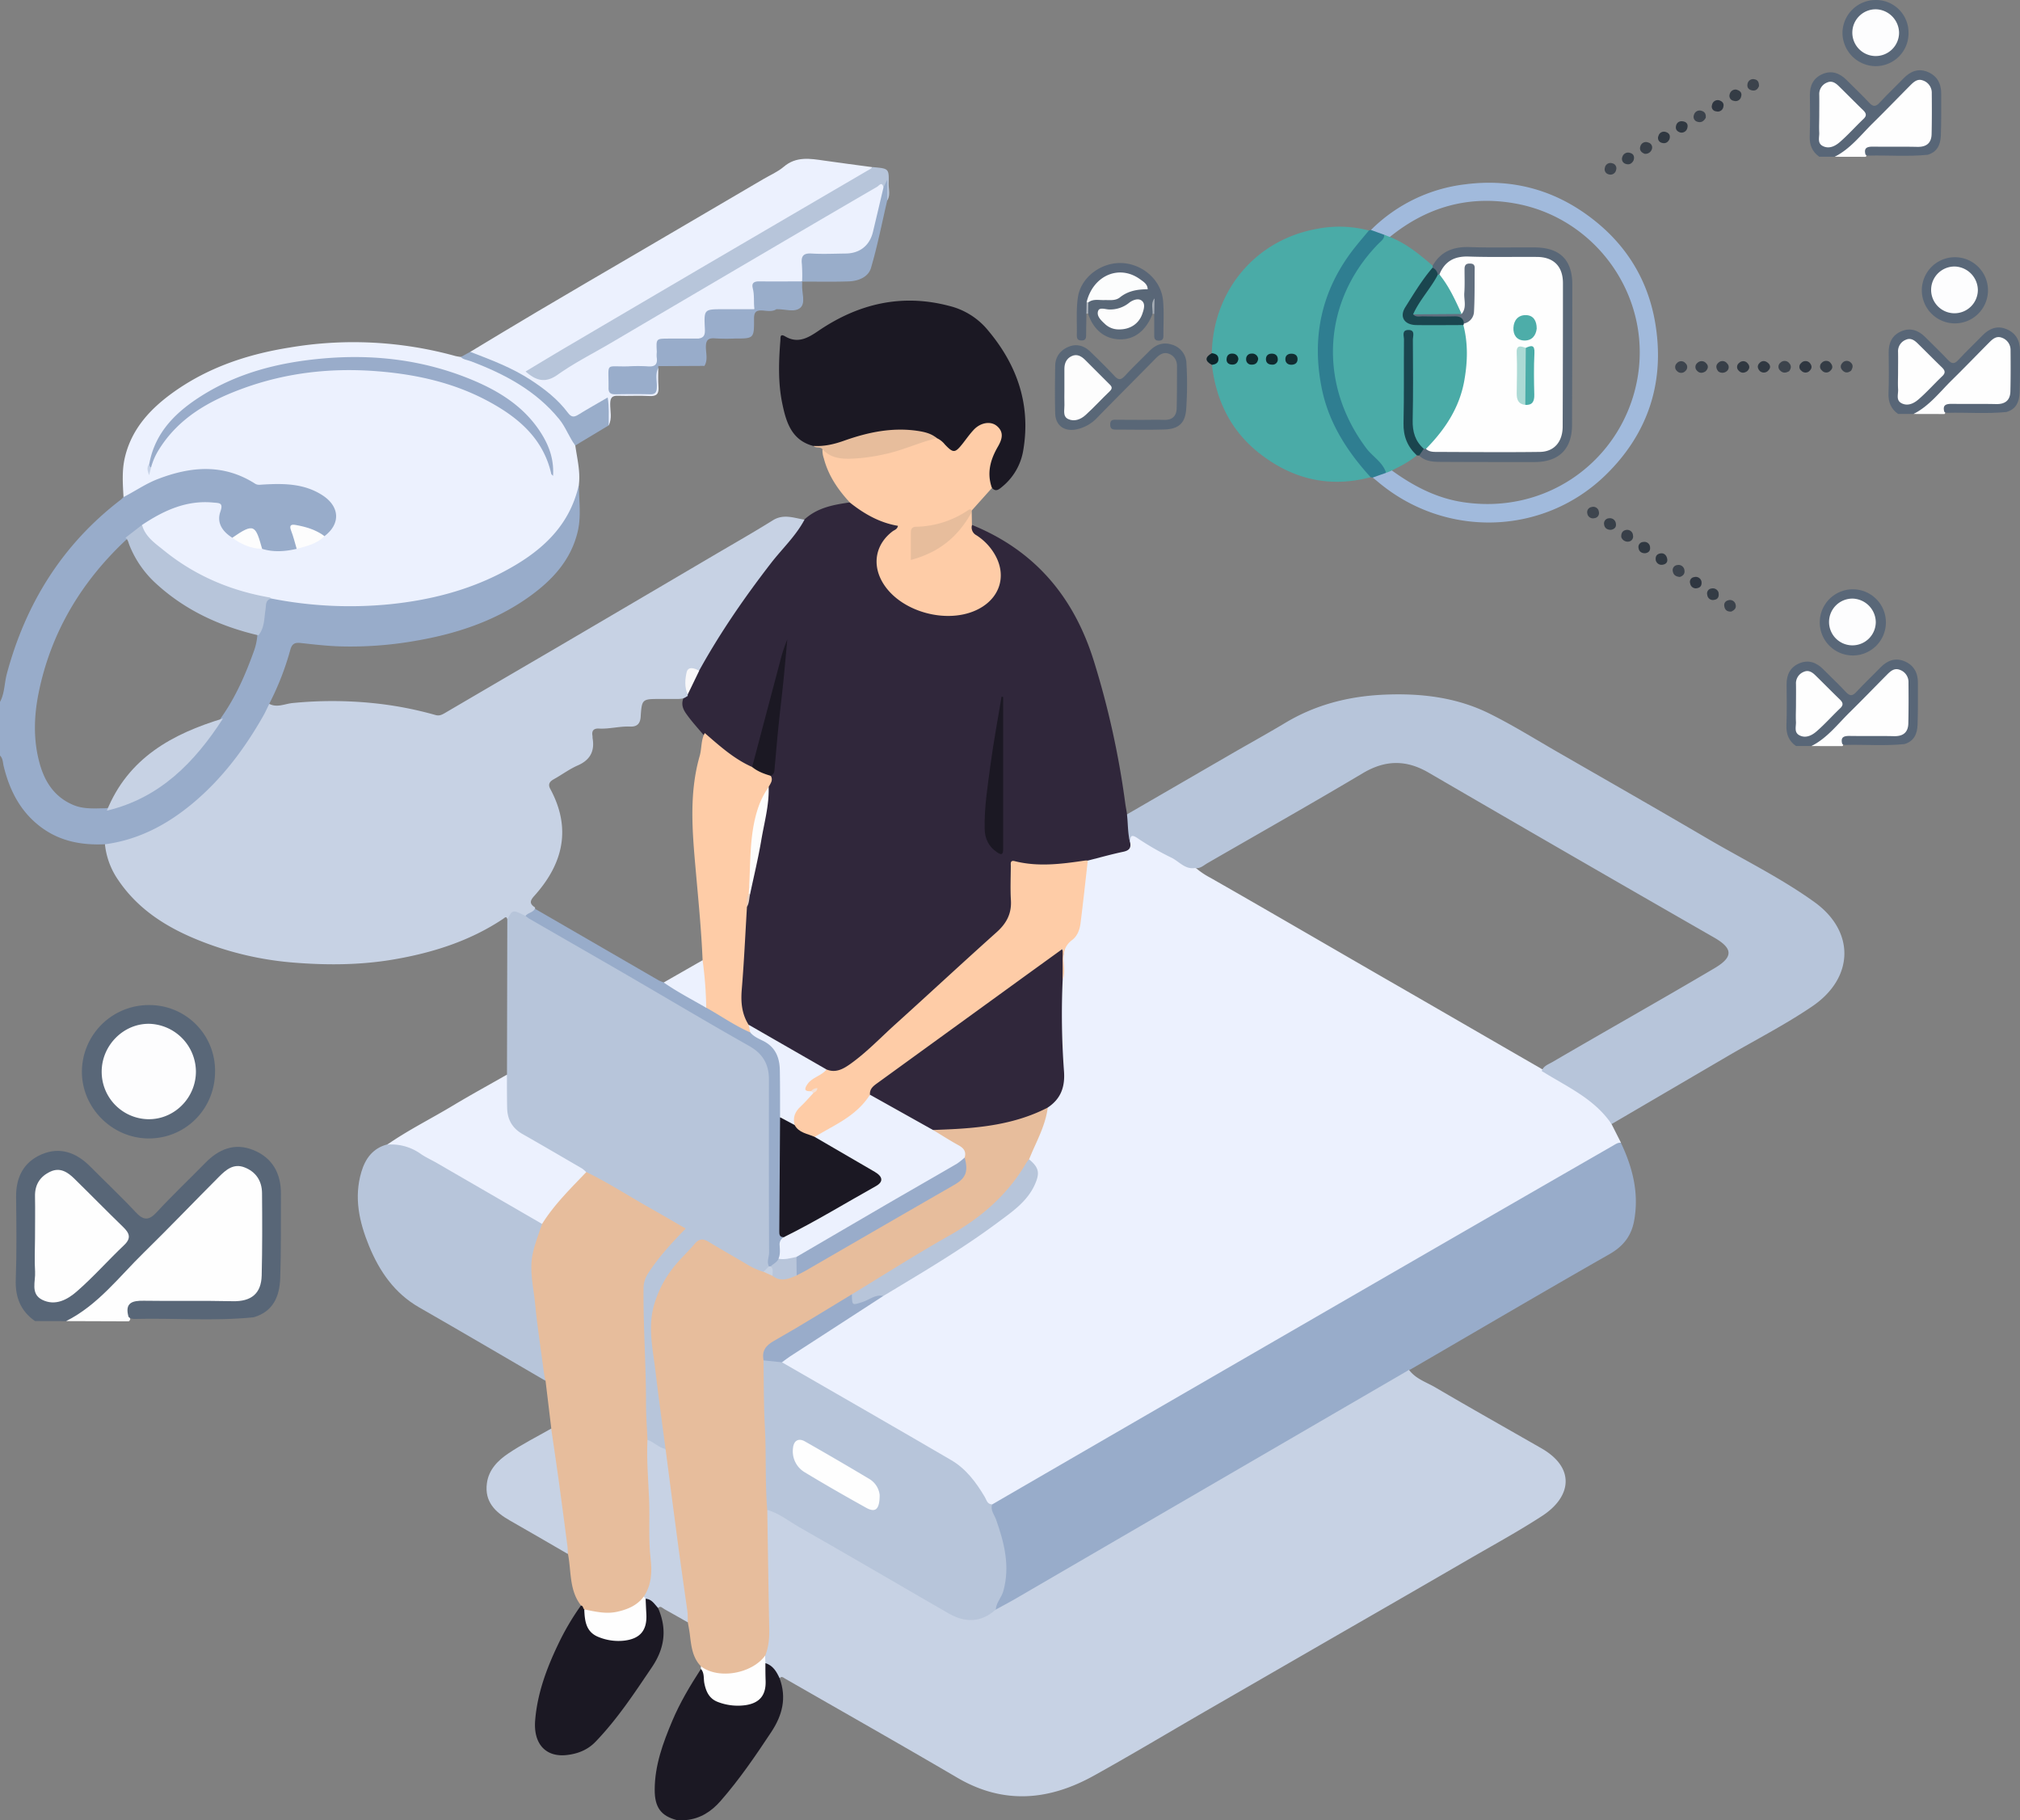 <svg xmlns="http://www.w3.org/2000/svg" viewBox="0 0 1127.97 1016.11"><rect x="0" y="0" width="1127.97" height="1016.11" fill="#808080" stroke="none"/><defs><style>.cls-1{fill:#98acca;}.cls-2{fill:#c9c8cb;}.cls-3{fill:#ecf1fe;}.cls-4{fill:#c7d2e4;}.cls-5{fill:#30273b;}.cls-6{fill:#b7c5da;}.cls-7{fill:#1b1823;}.cls-8{fill:#fecca7;}.cls-9{fill:#99adca;}.cls-10{fill:#e7bd9c;}.cls-11{fill:#99adcb;}.cls-12{fill:#fefefe;}.cls-13{fill:#fdfdfd;}.cls-14{fill:#99acca;}.cls-15{fill:#fdfdfc;}.cls-16{fill:#f9f8f9;}.cls-17{fill:#e8d1c1;}.cls-18{fill:#c7d3e7;}.cls-19{fill:#c6d1e2;}.cls-20{fill:#b8c5da;}.cls-21{fill:#f2e1d9;}.cls-22{fill:#4aaba7;}.cls-23{fill:#a1badc;}.cls-24{fill:#2f7e91;}.cls-25{fill:#596777;}.cls-26{fill:#596677;}.cls-27{fill:#3c434c;}.cls-28{fill:#3e454e;}.cls-29{fill:#343c45;}.cls-30{fill:#383f48;}.cls-31{fill:#384049;}.cls-32{fill:#303841;}.cls-33{fill:#2f3640;}.cls-34{fill:#0e242a;}.cls-35{fill:#a6adb6;}.cls-36{fill:#b0b6be;}.cls-37{fill:#122d32;}.cls-38{fill:#10292e;}.cls-39{fill:#102a2f;}.cls-40{fill:#fcfdfd;}.cls-41{fill:#1a454e;}.cls-42{fill:#1a464f;}.cls-43{fill:#4aaaa6;}.cls-44{fill:#626f7f;}.cls-45{fill:#4aaca8;}.cls-46{fill:#acdad5;}.cls-47{fill:#4dada9;}.cls-48{fill:#586677;}.cls-49{fill:#596778;}.cls-50{fill:#fdfdfe;}</style></defs><title>Imagen1</title><g id="Capa_2" data-name="Capa 2"><g id="Capa_1-2" data-name="Capa 1"><path class="cls-1" d="M58.57,471.34c-12.59.56-24.48-1.48-35-9.06-11.86-8.57-18.1-20.59-21.49-34.42-.51-2.09-.4-4.4-2.1-6.08V391.92c2.66-4.9,2.43-10.5,3.83-15.72,10.59-39.44,31.07-72.31,63.7-97.27a14.53,14.53,0,0,0,1.43-1.4c2-3.47,5.65-5,8.91-6.73,17.18-9.23,35.09-13.56,54.39-7.4a7.1,7.1,0,0,1,1.92.71c7.8,5.53,16.7,5,25.62,5A36.49,36.49,0,0,1,185,279c5.82,5.27,5.07,17.86-3.14,20.82-4.75-.63-8.61-3.77-13.3-4.67s-5-.67-3.72,4.07c.69,2.65,2.58,5.33.42,8.17-6.18,2.52-12.39,2.27-18.63.29-2.34-2.2-2.5-5.45-3.79-8.16s-2.79-3.75-5.89-2.29c-2.56,1.2-4.77,3.28-7.77,3.51-6.13-2.75-8.63-7.76-7.65-14.08.63-4.11-1-4.4-4.3-4.65-13.94-1.06-25.58,4.66-36.78,11.88-3.55,2.37-6.9,5-10.23,7.67C45.36,324.92,28.49,353,21.62,386.59c-2.69,13.16-3.13,26.54.54,39.68C25,436.6,30.52,445,40.85,449.37c5.89,2.51,12.08,1.93,18.22,1.86,11.71-1.61,21.69-7.22,31-14a127.9,127.9,0,0,0,33.59-36.83c8.09-11.46,13.57-24.19,18.27-37.3a33.67,33.67,0,0,0,1.81-9.05,52.14,52.14,0,0,0,3.22-14.26c.27-2.93.73-5.8,4.27-6.67,7.74.07,15.19,2.36,22.87,3,26,2.23,51.63.79,76.82-6.47,18.31-5.27,35.34-12.95,50-25.39,9.51-8.07,16.5-17.75,19.78-29.93.39-1.42-.06-3.7,2.56-3.67,0,8.54,1.34,17.16-.55,25.6C319,312.63,308.36,324,295.21,333.35,276,347,254.12,354.07,231.1,357.92a209.17,209.17,0,0,1-41.36,2.94c-7.33-.24-14.65-1.1-21.94-1.89-3.24-.35-4.77.46-5.72,3.91a154.55,154.55,0,0,1-11.75,30.06,14.58,14.58,0,0,1-2,6.77c-13.55,24-30.47,45-54.06,59.9A90.66,90.66,0,0,1,64,471.76C62.14,472.14,60.28,472.67,58.57,471.34Z"/><path class="cls-2" d="M452.9,920a3.25,3.25,0,0,0,0-.88c1.76-1.66,3.51-1.68,5.25,0a3.91,3.91,0,0,1-.06.84Z"/><path class="cls-3" d="M899.9,627.56l5.24,10.37c-10.33,7.08-21.46,12.82-32.28,19.1q-54.51,31.63-109.15,63.07-69.32,39.95-138.59,80-33.45,19.24-66.85,38.57a13.32,13.32,0,0,1-4.17,2c-2.21.21-3.58-1.06-4.47-2.82-6.82-13.47-18.42-21.61-31.2-28.71-25.88-14.37-51.27-29.61-77-44.28-1.91-1.09-4-2.05-5.11-4.15.09-2.52,2.25-3.29,3.89-4.33,17.61-11.06,34.82-22.73,52.48-33.71,17.94-11.44,36.4-22,53.92-34.15,7.22-5,14.12-10.33,20.85-15.92a40.92,40.92,0,0,0,4-4c7.43-8.21,7.92-12.63,2.42-21.74a7,7,0,0,1,1.07-4.36c4.16-8,6.9-16.49,9.44-25.09,8.38-6.57,8.47-15.25,7.66-25-1.24-14.81-.86-29.73-.11-44.61,1.34-4.52.67-9.16.7-13.75,0-3.45.92-6.4,3.48-8.73,4.77-4.33,6.05-10,6.8-16.11,1.17-9.46,1.22-19.07,3.48-28.4,1-2.46,3.3-2.65,5.42-3.09,4.45-.95,8.9-1.9,13.29-3.14,2.19-.61,4.19-1.46,4.56-4.09,1.21-5.82,1.64-6.06,6.92-3.19,7.93,4.33,15.6,9.1,23.49,13.51a50.68,50.68,0,0,0,7.37,3.5,43.25,43.25,0,0,0,8.48,5.76c34.83,19.86,69.44,40.11,104.2,60.09,27,15.55,54,31.21,81,46.76,9.39,5.92,19.76,10.3,28.26,17.58C893.74,618.15,897.67,622.21,899.9,627.56Z"/><path class="cls-4" d="M786.81,764.78c3.8,5.14,9.89,6.92,15.05,10,19.49,11.44,39.19,22.5,58.79,33.74,19.29,11,16.8,27.19.51,37.78-13.33,8.67-27.34,16.29-41.11,24.27q-34.87,20.22-69.82,40.3-38.7,22.32-77.39,44.64c-20.6,11.9-41,24.14-61.8,35.69-25.12,14-50.56,16.46-76.47,1.27-31.9-18.69-64.08-36.9-96.14-55.3-.95-.54-2-1.65-3.1-.18a72.2,72.2,0,0,1-8.93-9.32,10.79,10.79,0,0,1-.27-4.38c1.43-5,1.56-10.09,1.71-15.24.56-18.67-1.16-37.28-1.08-55.92,0-2.57-.18-5.15.47-7.66,2-4.06,4.69-1.64,6.83-.41,6.83,3.91,13.68,7.81,20.47,11.78,25,14.61,50.15,28.89,75.16,43.44,8.93,5.2,17.53,5.12,25.75-1.52q85-49.62,170.23-98.88c18.23-10.58,36.42-21.23,54.7-31.72C782.33,766,784.06,763.86,786.81,764.78Z"/><path class="cls-5" d="M631.07,470.38c.63,3.13-.69,4.47-3.82,5.14-6.65,1.41-13.2,3.25-19.79,4.92-6.18,3-13,2.78-19.52,3.32a54.63,54.63,0,0,1-17.38-.88c-3.5-.84-5.1.25-5,4.07.18,5.65-.14,11.31.09,16.95.31,7.31-2.82,12.81-8.11,17.47-15,13.23-29.58,27-44.43,40.38-11.16,10.09-22,20.55-33.51,30.25-5.21,4.39-10.85,8.69-18.55,6.13-13.82-7.88-27.47-16.08-41.36-23.85a10.41,10.41,0,0,1-3.16-2.6,21.39,21.39,0,0,1-4.07-14.55c1.45-16.7,2-33.46,3.4-50.15.73-2.8,1.24-5.66,1.8-8.5,3.61-16.66,6.88-33.38,9.61-50.2.44-2.71.66-5.41.85-8.13.61-2.66,1.37-5.3,1.93-8,2.07-11.63,2.63-23.43,4-35.14,1.51-12.72,2.05-25.56,4.82-37.1-4,20.14-10,40.8-15.42,61.64-.55,2.14-.83,4.4-2.37,6.16-2.24,1.83-4.16.4-6.08-.65-8.3-4.53-15.39-10.65-22.34-17-3.32-3.92-6.79-7.7-9.72-11.94-2-2.89-2.67-5.9-.88-9.15.31-.67.66-1.32,1-2,2.17-4.3,4.38-8.59,6.42-13,14-26.5,31.59-50.55,50.75-73.47,2.94-3.53,5-7.85,9-10.5,7.21-6.62,16.29-8.25,25.5-9.53a3,3,0,0,1,2.9.62,62.17,62.17,0,0,0,21.56,10.54c3.48.93,3.35,2.92,1,5.15-.62.59-1.21,1.21-1.87,1.77-10.71,9.05-8.87,20.95-1,29.91,10.87,12.37,29.55,17.14,45.18,11.69s19.86-22.49,8.32-34.6a91.78,91.78,0,0,0-6.69-6.39c-1.91-1.65-3.44-3.5-1.34-6.09,35,14.22,56.82,40.05,68,75.91a480.14,480.14,0,0,1,17.55,79.49c.27,2,.69,4,1,6.07,2.38,3.26,2.71,6.92,1.82,10.71A8.24,8.24,0,0,0,631.07,470.38Z"/><path class="cls-4" d="M384,387.76c.12.54,0,1-.6,1.12-1.58,1.27-3.46,1.33-5.36,1.34-3.08,0-6.16,0-9.24,0-10.27,0-10.39,0-11.06,10-.27,3.94-2.17,5.57-5.86,5.41-5.85-.25-11.56,1.43-17.4,1.12-2.85-.16-4.17,1.08-3.65,4,.09.51,0,1,.1,1.54,1.22,7.24-1.54,12.09-8.34,15.05-4.69,2.05-8.85,5.19-13.34,7.68-2.24,1.25-3.41,2.73-2,5.37,12,22.16,7.17,41.93-8.93,59.8-2.62,2.9-2.54,4.42.4,6.39.6,3.76-2.52,4.09-4.8,5.21-.49.09-1.09.25-1.48,0-3.59-2.37-6.37-.49-9.13,1.65-.41-2.36-1.48-1.06-2.41-.43-18.58,12.37-39.38,18.93-61.09,22.64-18.78,3.2-37.71,3.27-56.73,1.68a179.28,179.28,0,0,1-49.73-11.45c-18.82-7.25-35.7-17.37-47.3-34.53a42.64,42.64,0,0,1-7.45-20c18.73-2.47,34.72-10.95,49-22.87,16.32-13.61,28.89-30.34,39.35-48.72,1.25-2.21,2.28-4.54,3.42-6.81,4.34,2.28,8.62,0,12.84-.44a225.84,225.84,0,0,1,45.4.06,202.83,202.83,0,0,1,34.6,6.62c2.08.6,3.56-.15,5.22-1.12q31-18.17,62-36.25,44-25.81,88-51.7c11.05-6.5,22.21-12.84,33.09-19.62,6-3.77,11.79-1.33,17.71-.37-4.87,9.17-12.5,16.22-18.75,24.32-14.76,19.1-28.45,38.91-40.13,60.06-4.84-.23-6.58,2.21-5.92,6.8C384.73,383.47,383.72,385.58,384,387.76Z"/><path class="cls-6" d="M631.07,470.38c-1.4-5.15-1.15-10.49-1.77-15.72q29.12-16.87,58.23-33.73c10.08-5.83,20.29-11.45,30.28-17.43,16.85-10.09,35.24-14.76,54.67-15.66,20.42-.94,40.5,1.3,59,10.43,13,6.42,25.41,14.16,38,21.41,28.06,16.14,56.17,32.19,84.09,48.55,19.94,11.68,40.82,21.87,59.6,35.38,22.84,16.43,22.17,42.34-1.23,58.23-15.17,10.3-31.55,18.63-47.36,27.88L899.9,627.56c-9.65-14.28-25.1-20.92-39-29.63,1-2.94,3.84-3.75,6.14-5.11,30.06-17.56,60.41-34.6,90.38-52.31,10.5-6.21,10.35-11-.21-17.07q-79.87-45.78-159.47-92.09c-12.57-7.32-24.25-7.12-36.74.31-28.73,17.09-57.85,33.54-86.81,50.25-2.12,1.22-4.09,3.25-7,2.7-5.57.84-8.82-3.75-13.1-5.8a156.72,156.72,0,0,1-19-10.94C631.07,465.17,631.24,467.63,631.07,470.38Z"/><path class="cls-3" d="M146.37,306.41c6.43,2,12.86,1.47,19.3,0,4.69-3.43,10.39-4.67,15.53-7.11,9.13-6.89,8.53-16.59-1.22-22.85-10.28-6.6-21.65-6.6-33.16-5.93-1.55.09-2.95.42-4.39-.5-17.67-11.25-35.89-9.69-54.46-2.51-6.75,2.61-12.62,6.77-19,10-.4-7.27-.95-14.59.68-21.76,3.72-16.31,14.37-27.66,27.49-37,19.34-13.71,41.18-21,64.44-24.7a213.5,213.5,0,0,1,92.68,4.7,30.56,30.56,0,0,0,3,.53c5,0,9.32,2.21,13.67,4.11,16.31,7.15,31.6,15.79,42.67,30.31,3.44,4.52,6.42,9.29,7.64,14.94,1,7.3,2.92,14.5,2,22-5.35,24-22.12,38.12-42.54,48.81-19.87,10.4-41.26,15.72-63.56,17.94a226.17,226.17,0,0,1-65.69-3.26c-16.24-.44-30.38-7.42-44.33-14.64A88.91,88.91,0,0,1,82,300.12c-1.75-1.94-4.27-3.77-2.68-7.05,12-8,24.7-13.94,39.74-12.5,3.42.33,5.78-.05,4,5.09-2.19,6.25,1.22,11.17,6.69,14.56A177.19,177.19,0,0,1,146.37,306.41Z"/><path class="cls-1" d="M786.81,764.78q-49.89,29-99.79,58-59.65,34.68-119.29,69.38c-3.84,2.24-7.79,4.3-11.68,6.45-2.18-.27-1.17-1.73-.74-2.52,9-16.5,5-32.66-1-48.85-.84-2.26-3.38-4.79-.29-7.34q32.22-18.68,64.44-37.34Q707.13,751.24,795.86,700q52.49-30.3,105-60.5c1.35-.78,2.59-1.68,4.24-1.54,6.58,13.88,10.26,28.23,7.37,43.71-1.58,8.43-6.08,14.13-13.76,18.51-37.15,21.16-74,42.83-111,64.31A4.8,4.8,0,0,1,786.81,764.78Z"/><path class="cls-3" d="M367.58,205.49c0,3.43-.17,6.87.11,10.28.32,3.91-.82,5.6-5.1,5.33-5.8-.36-11.65.08-17.47-.15-3.46-.14-4.33,1.21-4.38,4.48-.05,4,1.18,8.17-.84,12.06-2.3-2.47-1.22-5.53-1.35-8.34-.24-5-.39-5.15-4.85-2.52-3.39,2-6.69,4.16-10.19,6-2.81,1.46-5.09,1.23-7.23-1.36-12.87-15.56-30-24.64-48.54-31.42-1.93-.71-4.55-.6-5.18-3.4,12.42-7.46,24.79-15,37.26-22.35q28.46-16.8,57-33.42L426.23,100c3.83-2.25,8-4,11.38-6.87,7-6,14.81-4.59,22.74-3.45,8.91,1.28,17.85,2.43,26.77,3.64-.68,3.43-4,4-6.3,5.4-30.12,17.81-60.35,35.42-90.52,53.15q-44.81,26.32-89.64,52.59c-1.43.83-3.16,1.37-4,3,5.71,4.9,6.17,4.94,11.95,1.53,59.39-35,119-69.74,178.36-104.76,5.5-3.25,5.84-3.15,7.39,1.39-1.51,9-4.06,17.67-6.11,26.5-1.39,6-8.27,10.58-15.76,10.9-6,.26-12,.15-18,.06-3.67-.06-5.29,1.33-5.2,5.13.07,3,.75,6.22-1.45,8.89l0-.06c-3.19,2.46-6.92,1.38-10.44,1.54-3.76.17-7.54,0-11.31.06-3.06,0-4.29,1.28-3.88,4.46s1,6.49-.87,9.51c-2.88,2.07-6.21,1.28-9.38,1.43-1.86.09-3.73,0-5.6,0-10.83,0-11,0-11.47,10.88-.15,3.34-2,4.33-4.63,5.06-5.4.94-10.87.56-16.29.44-4.35-.1-6.44,1.44-6,5.89-.09,1.37-.11,2.73-.12,4.1,0,3.58-1.9,5.29-5.38,5.45-5.29.24-10.59,0-15.88.15-4.78.16-5.24,1-5.4,6.52-.11,4.05,1.22,6,5.57,5.81s8.54-.2,12.8,0c4,.17,5.32-1.67,5.43-5.5C365.19,210.36,363.77,207,367.58,205.49Z"/><path class="cls-7" d="M454.27,249c-12.27-3.13-15.29-13.33-17.44-23.7-2.42-11.65-2-23.53-1.06-35.35.12-1.54-.35-3.94,2.74-2.11,6.91,4.06,12.54.93,18.38-3.06,22.3-15.21,46.59-21,73.13-14A40.42,40.42,0,0,1,550.49,183c17,19.57,25.31,42.1,20.92,68.24a33.1,33.1,0,0,1-11.8,20.5c-1.69,1.4-3.52,3.14-5.71.61-4.25-5-2.23-10.55-1.19-15.9.58-3,2.49-5.59,3.7-8.41,1.31-3.06,2.54-6.42-.77-8.83s-6.81-1.61-9.9.87-4.9,5.65-7.25,8.57c-4.24,5.27-6.85,5.41-11.61.51a23.6,23.6,0,0,0-4.81-3.77c-6.31-3.77-13.38-4.15-20.34-4a93.41,93.41,0,0,0-31.48,6.49C464.9,250,459.69,250,454.27,249Z"/><path class="cls-8" d="M523.17,244.63a12.15,12.15,0,0,1,4.38,3.44c4.83,5.08,5.73,5,10.17-.63,2-2.56,3.88-5.24,6.1-7.59,3.8-4,9.45-4.91,12.87-2,4.25,3.57,2.72,7.74.5,11.57-4.2,7.27-6.25,14.73-3.29,23l-11.2,12.5a54.78,54.78,0,0,1-28.44,10.45c-3.41.27-4.41,1.83-4.28,4.9.14,3.4,0,6.8-.07,10.79,12.2-3.87,21.88-10.48,28.7-21.14,1-1.59,1.32-4,4-4l.12,7.33a4.86,4.86,0,0,0,2.44,5.54,31.39,31.39,0,0,1,10.75,11.52c5.79,10.71,2.8,22.07-7.49,28.54-17.18,10.81-46.26,3.32-56-14.42-5.52-10.08-3.16-20.88,6-27.81,1-.77,2.56-1,3-3.05-10.18-1.71-18.82-6.63-26.76-12.92-6.68-7.19-12.13-15.08-14.64-24.75a13.77,13.77,0,0,1-.77-5c4.86,1.18,9.07,4,14.54,3.91,14.56-.15,28-4.62,41.42-9.33C517.86,244.51,520.37,243.28,523.17,244.63Z"/><path class="cls-7" d="M427.4,928.5c4.26,1.3,6.22,4.74,7.93,8.44,4,10.89,1.63,20.54-4.68,30.07-8.81,13.3-17.76,26.42-28.28,38.44-5.17,5.91-11.31,9.87-19.26,10.66l-5.25,0c-8.68-2.3-12.29-7-12.27-16.89,0-13.58,4.59-26.09,9.78-38.41,4.31-10.25,10-19.74,16-29,2.91.34,2.34,2.93,2.75,4.64,2.91,12.29,12.42,17.54,24.6,13.45,5.23-1.76,7.38-5.05,7.43-10.94C426.19,935.39,424.86,931.7,427.4,928.5Z"/><path class="cls-6" d="M493.34,104.64c-.86-3.57-2.45-1-3.6-.33q-28,16.27-55.86,32.64-46.49,27.28-92.95,54.63c-9.88,5.81-20.2,11-29.52,17.61-6.91,4.89-12,3.37-17.93-1.8,8-4.79,15.82-9.54,23.7-14.17q38.51-22.65,77-45.23Q440.08,121.14,486,94.32a8.85,8.85,0,0,0,1.17-1,4.51,4.51,0,0,1,.52,0c8.62.79,8.75.8,8.56,9.09-.08,3.17,1.12,6.5-.8,9.52-2.77-3-.44-6.21-.6-8.82.45-1.14-.71-.67-.06-.46.09,0,0,.17,0,.44C494.7,104.05,494.46,104.73,493.34,104.64Z"/><path class="cls-9" d="M493.34,104.64l2.06-4.2V112c-2.95,12.58-5.4,25.3-9.07,37.67-1.49,5-7,7.24-12.33,7.42-8.69.31-17.39.11-26.09.12a92.94,92.94,0,0,0-.14-9.74c-.5-4.33.63-6.23,5.43-5.93,6.31.39,12.66.07,19,0,7.84-.05,13.39-4.4,15.24-12C489.44,121.24,491.38,112.94,493.34,104.64Z"/><path class="cls-9" d="M262.56,196.42c11.65,4.47,23.33,8.84,33.86,15.73,7.79,5.09,15.08,10.78,20.68,18.26,1.91,2.56,3.36,2.63,5.84,1.1,5.21-3.23,10.57-6.21,16.4-9.61.91,5.51.5,10.57.56,15.59L321.24,248.7c-3.47-4.61-5.3-10.18-9-14.72-13.07-16-30.54-25.22-49.4-32.33-1.89-.7-4-.84-5.58-2.31Z"/><path class="cls-10" d="M523.17,244.63c-9.8,2.3-18.92,6.75-28.82,8.84a100.82,100.82,0,0,1-20.2,2.65c-5.78.05-10.81-.93-14.84-5.28-1.28-1.71-3.7-.36-5-1.89,6.06.37,11.71-1,17.44-3.06,13-4.58,26.26-7.35,40.15-5.41C515.94,241.06,519.9,241.88,523.17,244.63Z"/><path class="cls-11" d="M390.17,189c3.49-.57,3.56-2.81,3.41-5.79-.5-10.57-.37-10.58,10.24-10.58l17.46,0a11.43,11.43,0,0,1,12.3,0c-2.52,1.57-5.34.85-8,.7-3.7-.2-4.54,1.27-4.53,4.73C421.11,189,421,189,410.23,189a103.72,103.72,0,0,1-10.73-.08c-4.46-.45-5.49,1.42-5.32,5.52.13,3.25,1.07,6.72-.83,9.85-1.87-2-1.44-4.48-1.43-6.83C391.93,194.49,391.73,191.63,390.17,189Z"/><path class="cls-11" d="M367.58,205.49c-1.76,3.4-.69,7-.8,10.57-.08,2.67-.61,4.15-3.71,4.07-6.52-.16-13-.12-19.56,0-2.6,0-3.73-.85-3.7-3.53.17-14.74-2.31-11.7,11-12.07a92.63,92.63,0,0,1,10.8,0c4.05.36,5.76-1,5.09-5.13a16.76,16.76,0,0,1,.08-3.08c3.64,2.34,2.5,5.16.81,8C367.58,204.76,367.58,205.13,367.58,205.49Z"/><path class="cls-10" d="M542.62,285.86c-5,9.13-11.68,16.58-21,21.66a59.15,59.15,0,0,1-13,5.09c0-5.13,0-10,0-14.86,0-2.13.31-3.61,3-3.67a53.43,53.43,0,0,0,28.8-9.13c.65-.43,1.46-1,2.24-.08A4.73,4.73,0,0,1,542.62,285.86Z"/><path class="cls-9" d="M433.58,172.62h-12.3c-.55-3.88.1-7.83-.94-11.69-.78-2.9.69-3.89,3.59-3.84,8,.12,16,0,24,0,0,.51,0,1,0,1.53-.38,4.51,2.12,10.37-1,13.18S438.14,172.48,433.58,172.62Z"/><path class="cls-1" d="M367.57,204.4c-.31-2.68.89-5.51-.81-8-.42-7.36-.42-7.37,6.58-7.37l16.83,0c2.47-.16,3.28,1.08,3.21,3.43-.12,3.94,0,7.88,0,11.81Z"/><path class="cls-6" d="M283.28,513.42c2.9-5.66,2.9-5.66,10.15-2.07,4.54.28,7.84,3.31,11.49,5.42q57.61,33.29,115.21,66.63c6.89,4,10.52,9.92,10.56,17.62.22,33.4.15,66.81.06,100.22a40.58,40.58,0,0,1-.68,5.6,5.37,5.37,0,0,1-4.17,3.77c-3.24,0-5.9-1.6-8.56-3.15-6.95-4.05-14-7.89-20.87-12.11-2.49-1.53-5-2.54-7.43,0-11.14,11.52-21.8,23.26-23.82,40.28-1.2,10.06,1.06,19.77,2.24,29.59,1.61,13.24,3.41,26.46,5.15,39.69a5.51,5.51,0,0,1-.52,4c-5.21,1.37-8.06-2.4-11.35-5.23a146.61,146.61,0,0,1-1.58-23c.27-19.72-1.53-39.37-1.27-59.07A22.49,22.49,0,0,1,362,708.17a163,163,0,0,1,14.66-17.86c3.82-4,3.84-4.23-.91-6.93-16.23-9.23-32.32-18.71-48.53-28-11.6-7.18-23.56-13.74-35.33-20.64-6.89-4-10.3-9.83-10-17.65.21-5.73-1.27-11.6,1.21-17.17Z"/><path class="cls-10" d="M371.63,809c-1.89-14.5-3.9-29-5.62-43.5-1.47-12.45-4.44-24.83-.63-37.49a61,61,0,0,1,10.56-20.31c3.67-4.7,8.16-8.74,12-13.33,2.52-3,4.82-2.92,7.92-1,7.29,4.45,14.75,8.61,22.08,13a41.47,41.47,0,0,0,8.42,3.69c2.14-.55,3.77.8,5.58,1.48,4.22,2.38,8.31,1.35,12.35-.5,18.69-10.41,37.07-21.32,55.61-32,10.23-5.89,20.5-11.71,30.68-17.68,7.39-4.33,8.44-6.19,7.24-15,.14-2.89-1.28-4.7-3.72-6.15-3.67-2.18-7.56-4-11-6.52-1.14-.83-3.58-1.59-1.13-3.68,8.48-1,17-1.21,25.52-2.31,11.43-1.48,22.61-3.88,33.17-8.67,1.38-.63,2.81-1.38,4.41-.62-1.08,8.14-4.53,15.46-7.87,22.83-.9,2-1.72,4-2.57,6-.37,3.6-2.8,6.15-4.63,9-9.48,14.76-22.85,25.11-37.82,33.85-18.76,10.94-37.32,22.24-55.89,33.51-14.13,8.31-27.93,17.19-42.17,25.3-5.29,3-7.38,6.65-6.26,12.43-.38,21.38,1.78,42.7,1.15,64.07a74.45,74.45,0,0,0,.77,9.19c.27,2.87.71,5.83-1.33,8.36.36,22.09.65,44.18,1.1,66.26.11,5.2-.3,10.24-2.24,15.09-1,3.5-3.55,5.63-6.61,7.38-5.68,3.26-11.93,4-18.23,4a13.33,13.33,0,0,1-11.06-5.41c-4.89-5-5.42-11.54-6.23-18-.27-2.18-.72-4.35-1.09-6.53-3.06-7.06-2.95-14.7-3.95-22.11-3.1-22.89-6.27-45.78-9-68.71C370.87,812.92,370.24,810.83,371.63,809Z"/><path class="cls-10" d="M327.35,654.3C340,660.46,351.73,668.15,364,675c6.22,3.51,12.38,7.13,18.9,10.89-7.85,8-15.1,15.94-21,25a15.36,15.36,0,0,0-2.54,8.66c-.19,21.43,1.41,42.82,1.38,64.25,0,6.6.52,13.31.83,20a9.82,9.82,0,0,1,1.46,5.38c-.45,12.51,1.51,24.93,1.14,37.45a164.75,164.75,0,0,0,.75,24.11c.82,7,.27,14.05-3.67,20.34-4.84,8.92-22.46,14-34.6,8.22-1.58-.35-1.74-1.77-2.22-3-6.68-8.52-5.34-19.08-7.28-28.8-3.46-6.56-3.12-13.9-4.08-20.94-1.84-13.51-3.75-27-5.38-40.55-.33-2.8-1.31-5.71.15-8.52l-3.21-26.66c-3.73-5.94-3.09-12.85-4-19.34-1.72-12-3.19-24.08-4.73-36.12a52.27,52.27,0,0,1,5.4-31.3c5.3-10.95,14.62-18.71,22.21-27.84C324.39,655.16,325.56,654,327.35,654.3Z"/><path class="cls-6" d="M302.7,683.3c-1.88,5.65-4.13,11.1-5.32,17.05-1.88,9.41.58,18.39,1.43,27.49,1.23,13.06,3.3,26,5,39,.17,1.35.49,2.68.74,4-23.48-13.66-46.89-27.43-70.47-40.93-13.78-7.9-22.15-20.1-28-34.29-5.44-13.3-8.56-27-4.28-41.39,2.21-7.45,6.41-13.18,14.37-15.31,5.62-2.37,10.87-.78,15.72,2,22.53,12.77,44.81,26,67.34,38.74C300.79,680.54,302.34,681.37,302.7,683.3Z"/><path class="cls-3" d="M302.7,683.3l-58.65-33.95c-3.11-1.8-6.46-3.26-9.37-5.33a28.32,28.32,0,0,0-18.44-5c11.67-8.11,24.41-14.42,36.55-21.73,10-6,20.18-11.57,30.28-17.33,0,6.16,0,12.33.12,18.49.11,6.48,2.83,11.4,8.6,14.68,11.15,6.33,22.21,12.81,33.29,19.26a15.49,15.49,0,0,1,2.27,2C318.62,663.53,309.5,672.43,302.7,683.3Z"/><path class="cls-7" d="M324.38,896.37c1.36.07,1.07,1.6,1.9,2.14,1.57,1.17,1.46,3,1.78,4.63,1.19,6,4.73,9.59,10.8,10.77a33.63,33.63,0,0,0,7.61.73c9.86-.33,14.56-5.87,13.3-15.68-.28-2.16-1.13-4.35.24-6.45,4.37-.75,6.05.42,7.44,5.19,5.09,11.63,3.84,22.31-3.37,33-9.79,14.48-19.36,29.07-31.56,41.72-4.41,4.57-9.91,6.69-16,7.38-11.82,1.36-18.72-6.3-17.69-19.28,1.19-14.9,6.24-28.66,12.59-42A141.83,141.83,0,0,1,324.38,896.37Z"/><path class="cls-4" d="M307.79,797.56c1.39,9.55,2.84,19.1,4.16,28.66,1.71,12.42,3.32,24.85,4.95,37.27.17,1.35.14,2.72.2,4.08-10.81-6.25-21.6-12.56-32.46-18.74-8.1-4.61-14.17-10.47-12.75-20.77,1-7.55,6.12-12.73,12-16.65C291.49,806.29,299.78,802.13,307.79,797.56Z"/><path class="cls-4" d="M367.45,897.7c-2-2.14-3.5-4.94-6.92-5.18-.7-.11-.79-.73-1-1.22,4.25-6.38,4.65-13.66,3.8-20.78-1.34-11.3-.4-22.59-.89-33.87-.48-10.94-1.43-21.86-.9-32.82,3.61,1.23,6.25,4.38,10.11,5.12,2.44,18.75,4.85,37.5,7.36,56.24,1.53,11.48,3.27,22.93,4.84,34.4.27,2,.15,4.1.22,6.15-4.38-2.47-8.73-5-13.13-7.41C369.87,897.75,368.9,896.26,367.45,897.7Z"/><path class="cls-12" d="M391.37,930.25c10.08,7.68,28.82,3.91,35.9-6,0,1.41.08,2.82.13,4.23,0,3.25,0,6.51.12,9.76.29,8.08-3.23,12.52-11.22,13.72a31.09,31.09,0,0,1-15.15-1.67c-5-1.77-6.86-5.72-7.83-10.5-.55-2.71.13-5.74-1.94-8.08C391.37,931.23,391.37,930.74,391.37,930.25Z"/><path class="cls-6" d="M144.29,354.69c-21.31-5-40.77-13.9-57-28.76a58,58,0,0,1-15.1-21.76c-.55-1.42-.76-3-2.15-3.95l9.28-7.15c1.8,6.61,7.31,10.25,12.1,14.14,17.32,14.08,37.26,22.58,59.23,26.36.3.05.54.39.81.59-3.38.86-2.81,3.67-3.2,6.16C147.46,345.24,147.79,350.5,144.29,354.69Z"/><path class="cls-4" d="M59.66,452.58c11.92-29.39,36.46-42.87,64.87-51.47C108.72,425.59,89.3,445.53,59.66,452.58Z"/><path class="cls-13" d="M181.2,299.31c-4.26,4.39-10,5.55-15.53,7.11-1-3.4-1.83-6.88-3.11-10.17s.26-3.59,2.72-3.14C171,294.14,176.47,295.78,181.2,299.31Z"/><path class="cls-13" d="M146.37,306.41c-6.3-.08-11.7-2.54-16.66-6.19C142,291.7,142.68,293.24,146.37,306.41Z"/><path class="cls-6" d="M428.41,842.92c-1.27-15.51-.44-31.09-1.32-46.59-.7-12.3-.53-24.58-.74-36.86,3.71-2.27,7.07-1.17,10.3,1.08,31.52,18.18,63.1,36.26,94.51,54.62,8.27,4.83,13.94,12.43,18.77,20.61,1,1.7,1.37,4.05,4.06,4.08-1.06,3.31,1.27,5.78,2.24,8.54,4.56,12.93,7.87,25.88,4.07,39.73-1,3.72-4,6.49-4.25,10.44-8.24,7.47-17.23,7.41-26.37,2.16-27.8-16-55.44-32.27-83.32-48.11C440.47,849.27,435.11,844.82,428.41,842.92Z"/><path class="cls-5" d="M585,618.37c-18.35,9.46-38.26,11.48-58.44,12.26l-5.6.23c-1.15,1-2.27.43-3.3-.15-10.33-5.85-20.63-11.76-30.81-17.89a4.33,4.33,0,0,1-1.37-1.48c-1.29-5.09,2.73-7,5.81-9.2,13.2-9.54,26.31-19.21,39.53-28.72,18.93-13.62,37.71-27.44,56.69-41,1.6-1.15,3.39-3.46,5.28-2.39s.72,3.78.74,5.75a87,87,0,0,1-.14,11.3,429.7,429.7,0,0,0,.72,50.63C594.84,606.66,592.48,613.42,585,618.37Z"/><path class="cls-8" d="M593.42,547.09V529.68c-9.34,6.76-17.74,12.82-26.13,18.9q-38.44,27.87-76.9,55.76c-2.37,1.73-4.89,3.32-4.6,6.82-1,4.56-4.06,7.81-7.55,10.5A99.45,99.45,0,0,1,455,635.32c-5.06-.6-9.59-2.11-12.09-7.08-1.75-3.92-.63-7.28,2.17-10.2,2.58-2.69,5.12-5.41,7.93-7.81l.7-.59a13.83,13.83,0,0,0-1.48.36c-4.38-.44-4.31-2.86-2.17-5.56a23,23,0,0,1,11.45-7.4c5.17,2.2,9.5-.34,13.33-3.06,9.22-6.56,17-14.84,25.4-22.39,18.83-17,37.37-34.23,56.25-51.13,5.52-4.93,8.47-10.39,8-17.91-.38-6.31-.09-12.67-.06-19,0-1.43-.45-3.44,2.2-2.78,13.12,3.31,26.19,1.58,39.26-.34a9.91,9.91,0,0,1,1.54,0c-1.34,11.66-2.58,23.34-4.06,35-.46,3.58-1.73,7.15-4.75,9.41-4,3-4.95,6.87-4.7,11.64C594.13,540,594.76,543.62,593.42,547.09Z"/><path class="cls-6" d="M475.68,722.6c18.1-11,36-22.41,54.39-32.8,17.82-10,32.66-22.8,43-40.59a19.48,19.48,0,0,1,1.55-2c5.44,4.54,6.14,7.47,3.37,13.81-4.26,9.76-12.81,15.49-20.84,21.47-20.33,15.14-42.2,27.94-63.86,41-4.4.91-7.94,3.85-12.21,5.08-1.79.51-3.73,1.61-5.3.08C473.89,726.86,474.36,724.65,475.68,722.6Z"/><path class="cls-14" d="M475.68,722.6c.16,6.42.08,6.16,5.93,4.3,3.84-1.22,7.16-4.4,11.65-3.39q-26.06,16.86-52.09,33.75c-1.56,1-3,2.19-4.52,3.29l-10.3-1.08c-1-5.25,1.1-8.21,5.87-10.91C446.91,740.27,461.22,731.3,475.68,722.6Z"/><path class="cls-8" d="M392.33,536.08c-.69-16.89-2.38-33.69-3.86-50.52-1.88-21.25-3.78-42.53,2.23-63.51,1.21-4.21.66-8.81,2.84-12.8,8.23,7.13,16.32,14.47,26.46,18.95,3.76,1,7.57,1.93,10.39,4.92,1.47,2.43-.15,4.27-1.17,6.23a46.5,46.5,0,0,1-3.46,9.58c-4.15,8.15-4.41,17.18-4.88,26-.42,8-1.68,15.9-2.33,23.86-1.25,2.36-.67,5.08-1.45,7.53-.93,15.38-1.62,30.78-2.9,46.13-.59,7.06,0,13.58,3.81,19.65.81,1.35,2,2.61,1.1,4.38-.3.17-.67.44-.93.34-9.12-3.56-17.83-7.82-24.83-14.92-1-7.27-1.52-14.57-1.87-21.89A5.91,5.91,0,0,1,392.33,536.08Z"/><path class="cls-3" d="M418.94,576.38l-.93-4.31,43.52,25c-2.83,3.62-7.89,4.25-10.6,8.11-2.09,3-1.63,4.25,2.1,4,1.07-.32,1.35.13,1.09,1.11-2.33,2.48-4.52,5.12-7,7.4-3.2,2.91-4.55,6.22-3.38,10.44-4.18.52-6.7-2-9-4.92-1.3-7.3-.67-14.67-.52-22,.17-9-2.41-16.08-11-20.18C421.32,580.1,419,579.16,418.94,576.38Z"/><path class="cls-7" d="M560.16,389.13q0,42.45,0,84.89c0,3.3-1,3.44-3.51,1.71-4.66-3.17-6.69-7.52-6.81-13-.27-12,1.67-23.81,3.23-35.63,1.69-12.77,4.11-25.44,6.21-38.16Z"/><path class="cls-7" d="M430.39,433.12c-3.72-1.09-7.34-2.41-10.39-4.92q7.77-29.37,15.56-58.74a92.94,92.94,0,0,1,4.08-12.53c-.74,7.92-1.42,15.85-2.23,23.76-.9,8.78-2,17.55-2.86,26.33-.78,7.78-1.43,15.57-2.13,23.35A3.3,3.3,0,0,1,430.39,433.12Z"/><path class="cls-15" d="M418.07,499c1.22-15.84.06-31.94,5.05-47.36a45,45,0,0,1,6.1-12.25c.32,10.13-2.47,19.84-4.12,29.69-1.69,10-4.12,20-6.23,30C418.58,499.52,418.31,499.48,418.07,499Z"/><path class="cls-16" d="M384,387.76c-1.81-4.07-1.5-8.56-.58-12.45.8-3.41,4.36-2.4,7-.81Z"/><path class="cls-17" d="M418.07,499a3.55,3.55,0,0,1,.8,0c-.57,2.44-.42,5.05-1.77,7.29C417.05,503.8,416.65,501.25,418.07,499Z"/><path class="cls-1" d="M418.94,576.38c1.91,2.34,4.71,3.48,7.23,4.75,6.91,3.46,9.17,9.35,9.29,16.43.16,8.73.1,17.47.14,26.21,1.74,2.38,1.59,5.15,1.59,7.87q0,24.58,0,49.16a36.81,36.81,0,0,0,.68,8.64c-.63,4.39-.63,8.88-1.86,13.19a9,9,0,0,1-5.14,4.74,1.6,1.6,0,0,1-1.47-.32c-1.4-2.61.07-5.24.06-7.85-.14-32.21-.1-64.42-.09-96.63,0-8.42-3.42-14.33-11.06-18.64-22.61-12.74-44.9-26.06-67.35-39.09-18.47-10.71-37-21.32-55.5-32a22.22,22.22,0,0,1-2-1.51c1.37-1.83,4.16-1.8,5.24-4q34.56,20,69.12,40a21,21,0,0,0,2.82,1.13,79.9,79.9,0,0,1,23.75,14.13C402.58,567.16,410.29,572.62,418.94,576.38Z"/><path class="cls-14" d="M83.34,259.06c3.23-17.84,15.06-29.21,29.5-38.27,20.15-12.64,42.55-18.3,66-20.52,29-2.75,57.1.44,84.07,11.51,16.25,6.67,30.83,15.84,40.13,31.48,4,6.75,6.33,14,5.78,22.42-.53-.59-.95-.85-1-1.18-4.47-19.58-18.23-31.29-34.79-40.28-19.09-10.36-39.78-15.08-61.39-16.88-26-2.17-51.29.55-75.77,9.45-18.78,6.83-35.9,16.28-47,34A36,36,0,0,0,84.35,261C82.53,261.14,82.79,260.17,83.34,259.06Z"/><path class="cls-18" d="M83.34,259.06c.14.75.16,1.57,1,2l-1.08,4.23C82.49,263.1,81.7,261,83.34,259.06Z"/><path class="cls-19" d="M429.4,707.05c.32,0,.65-.08,1-.11,3.11,1.26,2.4,3.24,1,5.36L426.34,710Z"/><path class="cls-3" d="M434.71,702.74c1.06-2.42.79-5,.64-7.47a4.57,4.57,0,0,1,2.32-4.57c5.42-4.81,12.12-7.55,18.28-11.12,9.32-5.4,18.74-10.66,28.17-15.86a25.43,25.43,0,0,0,3.44-2.25c3.42-2.71,3.45-4.2-.35-6.47q-13-7.79-26.15-15.26c-2.32-1.32-5.09-2.2-6.19-5.06,3.45-1.95,6.89-3.93,10.35-5.87,8-4.49,15.53-9.64,20.58-17.65L521,630.86c4.74,2.85,9.4,5.86,14.25,8.52,2.9,1.59,4.4,3.52,3.42,6.87.24,2.64-1.92,3.5-3.6,4.47C504.8,668.1,474.72,685.82,444.3,703,441.08,703.87,437.84,705.4,434.71,702.74Z"/><path class="cls-14" d="M444.73,701.73q23.67-13.82,47.36-27.63c14-8.16,28.15-16.21,42.19-24.38a38.76,38.76,0,0,0,4.38-3.47c2.17,7.94.62,11.55-5.92,15.31q-41.26,23.73-82.45,47.62c-1.77,1-3.62,1.91-5.43,2.86C442.54,708.63,442.79,705.19,444.73,701.73Z"/><path class="cls-20" d="M444.73,701.73q.06,5.16.13,10.31c-4.45,2-8.9,3.79-13.45.26-.18-1.82.74-3.85-1-5.36,1.4-1.44,3.51-2.16,4.33-4.2C438.15,703.4,441.42,702.41,444.73,701.73Z"/><path class="cls-12" d="M359.51,891.3l1,1.22c.13,2.89.25,5.78.41,8.67.48,9-3.45,13.71-12.38,14.75a29.35,29.35,0,0,1-14.51-2.1c-6.88-2.82-7.52-9-7.77-15.32,6.17,1.18,12.21,2.74,18.7,1.22C350.84,898.37,355.87,896.18,359.51,891.3Z"/><path class="cls-12" d="M491.21,834.59c0,8.26-2.42,10-7.55,7.17-11.48-6.39-22.9-12.91-34.14-19.72a13.6,13.6,0,0,1-6.72-13.49c.37-4.21,3-5.91,6.68-3.83q18,10.23,35.81,20.87A12,12,0,0,1,491.21,834.59Z"/><path class="cls-7" d="M454.87,634.68c11.22,6.52,22.44,13,33.63,19.56,4.51,2.65,4.91,5.54.62,7.94C472,671.74,455.28,682,437.67,690.7c-2.48,0-2.52-1.62-2.51-3.45q.24-31.74.44-63.48l8.11,4.3C446.11,632.51,450.92,632.88,454.87,634.68Z"/><path class="cls-21" d="M454.12,610.23,453,609.12a4.21,4.21,0,0,1,3.39-1.63C456.4,609.12,455.15,609.58,454.12,610.23Z"/><path class="cls-3" d="M394.36,562.63c-8-4.65-16.17-8.85-23.75-14.13l21.72-12.42A218.29,218.29,0,0,1,394.36,562.63Z"/><path class="cls-22" d="M765.37,266.41c-22.86,6.07-43.5,1.18-61.9-13.17-16.06-12.52-24.37-29.5-26.73-49.54a4.92,4.92,0,0,0-.06-6.51c.75-34.82,24.24-63.1,58.39-69.37a65.53,65.53,0,0,1,29.3.85c.48,2.93-1.82,4.43-3.36,6.21-16.15,18.65-24.14,40.32-23.45,65,.57,20.77,8,39.16,20.7,55.51C761,258.79,765,261.45,765.37,266.41Z"/><path class="cls-23" d="M765.53,128.39a89.34,89.34,0,0,1,52.64-25.49c27.08-3.49,51.52,3.48,72.84,20.73C909,138.14,920.17,157,924.14,179.5c5.83,33.21-3.54,62.35-27.64,85.78-35,34-89.82,35.17-127.11,3.67-.93-.79-1.9-1.55-2.85-2.32,1.63-2.54,4.55-2.72,7-3.85a5,5,0,0,1,3.68-.12c11.94,8.63,24.7,15.36,39.5,17.65,44.71,6.9,83.79-20.13,95.44-59.72,14.41-49-17.68-97.86-65.22-106.83-26.4-5-49.95,1.62-70.75,18.45-1.2.78-2.44.46-3.68.12C770.09,131.15,766.76,131.6,765.53,128.39Z"/><path class="cls-24" d="M765.53,128.39l7.45,2.7c1.77,3.62-1.39,5.2-3.19,7.12-15.35,16.4-23.72,35.6-23.66,58.24.06,23,8.31,42.69,23.81,59.54,2,2.21,5.7,3.84,4,8l-7.43,2.62a6.53,6.53,0,0,1-1.17-.22C752.22,252,741.84,235.93,738,216.47c-5.75-28.89.18-55.15,18.59-78.37,2.54-3.2,5.21-6.29,7.82-9.43A9.33,9.33,0,0,1,765.53,128.39Z"/><path class="cls-25" d="M637.05,234.4c4.3,0,8.62-.11,12.92,0,4.63.17,7-2.09,7.09-6.52.19-7.79.16-15.59.18-23.38,0-3.14-1.33-5.63-4.26-6.89-3.13-1.34-5.5.32-7.62,2.47-10.81,11-21.68,21.83-32.42,32.84a22.09,22.09,0,0,1-12.08,6.84c-6.74,1.22-11.47-2.27-11.64-9.09-.23-8.82-.13-17.64,0-26.46.09-5,2.79-8.58,7.26-10.52,4.63-2,8.87-.75,12.41,2.69,4.55,4.44,9.11,8.88,13.44,13.54,2.24,2.42,3.68,2.22,5.85-.12,4.46-4.81,9.21-9.35,13.83-14,3.46-3.48,7.55-4.94,12.32-3.42a11.16,11.16,0,0,1,8.18,10.51,199.92,199.92,0,0,1-.16,25.79c-.63,7.74-4.38,10.84-12.12,11.09-8.81.28-17.63.09-26.45.07-1.83,0-3.75.17-3.84-2.66-.11-3.33,2.17-2.83,4.16-2.84C628.43,234.37,632.74,234.39,637.05,234.4Z"/><path class="cls-26" d="M606.65,175.16c-.06,3.9-.13,7.8-.17,11.7,0,1.76-.1,3.24-2.54,3.22s-2.68-1.35-2.64-3.18c.15-7-.42-14.06.6-20.91,1.66-11.23,13-19.63,24.55-19.13,11.7.51,22,9.56,23,21,.59,6.31.17,12.72.21,19.09,0,1.75-.11,3.23-2.54,3.23s-2.61-1.38-2.61-3.19c0-3.9,0-7.8,0-11.7-1.73-2.16-1.33-4.76-1.57-7.23s-1.82-4.24-3-6.26c-4.29-6.78-10.69-8.72-18.12-7.26-8.25,1.63-12.54,7.21-13.71,15.37A8.26,8.26,0,0,1,606.65,175.16Z"/><path class="cls-25" d="M640.87,161.49l3.83,5.11c-1.53,2.73.21,5.88-1.08,8.64-3.8,9.5-10.16,14.42-18.42,14.22s-14.58-5.23-17.62-14.3c-.77-2.07-.48-4.17-.18-6.28,1.33-2.62,3.85-3,6.27-2.84,5.69.3,10.71-1.28,15.7-3.95C632.87,160.22,636.88,158.6,640.87,161.49Z"/><path class="cls-27" d="M999.06,207.21c-1.74,1-3.45,1.27-5-.35a2.83,2.83,0,0,1,.12-4.36,3.28,3.28,0,0,1,4.93.26C1000.44,204.22,1000.17,205.72,999.06,207.21Z"/><path class="cls-28" d="M941.17,207.07a3.19,3.19,0,0,1-4.8,0,2.88,2.88,0,0,1,0-4.29,3.12,3.12,0,0,1,4.79,0A2.85,2.85,0,0,1,941.17,207.07Z"/><path class="cls-27" d="M1033.66,206.93c-1.44,1.14-3,1.43-4.45.18s-1.82-2.87-.57-4.33a3.19,3.19,0,0,1,4.89-.31C1035,203.81,1034.58,205.4,1033.66,206.93Z"/><path class="cls-29" d="M1021.69,202.1c1.87,1.87,1.86,3.43.51,4.73a3.14,3.14,0,0,1-4.82,0,2.77,2.77,0,0,1-.1-4.29A3.34,3.34,0,0,1,1021.69,202.1Z"/><path class="cls-30" d="M959.51,207.35c-1.59-2-1.31-3.64,0-4.8a3.23,3.23,0,0,1,4.9.34,2.86,2.86,0,0,1-.2,4.34A3.78,3.78,0,0,1,959.51,207.35Z"/><path class="cls-31" d="M952.42,207.27c-1.6,1.09-3.39,1.29-4.82-.34a2.86,2.86,0,0,1,.26-4.34,3.31,3.31,0,0,1,4.91.27C954.11,204.23,953.9,205.81,952.42,207.27Z"/><path class="cls-32" d="M982.76,207.19c-1.4-1.45-1.62-3-.37-4.39,1.42-1.59,3.2-1.57,4.81-.23,1.45,1.22,1.66,2.78.3,4.19A3.32,3.32,0,0,1,982.76,207.19Z"/><path class="cls-32" d="M975.54,207.28c-1.61,1.07-3.31,1.15-4.73-.45a2.75,2.75,0,0,1,.39-4.24A3.12,3.12,0,0,1,976,203C977.17,204.35,977.11,205.89,975.54,207.28Z"/><path class="cls-33" d="M1010.48,202.51c1.23,1.41,1.56,2.88.19,4.29a3.14,3.14,0,0,1-4.78.17,2.67,2.67,0,0,1-.19-4.2A3.25,3.25,0,0,1,1010.48,202.51Z"/><path class="cls-34" d="M676.68,197.19c2,.23,3.67.94,3.7,3.24s-1.69,3-3.64,3.27C672.69,201.56,672.82,199.39,676.68,197.19Z"/><path class="cls-35" d="M643.62,175.24c.14-2.91-1.15-6,1.08-8.65-.05,2.9-.11,5.79-.16,8.68l-.46-.07Z"/><path class="cls-36" d="M607.7,168.85l-.12,6.31-.46-.07-.47.07.11-6.44.51-.24Z"/><path class="cls-37" d="M721.12,203.64c-1.89,0-3.24-1-3.36-2.84-.14-2.2,1.26-3.37,3.43-3.34s3.54,1.18,3.35,3.41C724.37,202.76,723,203.61,721.12,203.64Z"/><path class="cls-38" d="M691.5,200.55c-.41,2.14-1.62,3.06-3.5,3-2.29-.09-3.39-1.43-3-3.63.3-1.92,1.73-2.71,3.62-2.48A3.09,3.09,0,0,1,691.5,200.55Z"/><path class="cls-38" d="M702.57,200.35c-.35,2.29-1.6,3.3-3.72,3.22a2.87,2.87,0,0,1-3-3.09,2.9,2.9,0,0,1,3-3.06A3.3,3.3,0,0,1,702.57,200.35Z"/><path class="cls-39" d="M710.54,203.59c-2.32,0-3.52-1.05-3.62-2.82-.11-2.08,1.09-3.36,3.31-3.33,1.85,0,3.13,1,3.26,2.83A2.89,2.89,0,0,1,710.54,203.59Z"/><path class="cls-22" d="M775.53,132.08c9.39,3.54,17,9.81,24.45,16.24a2,2,0,0,1,.36,1.8c-3.6,6.88-8.5,12.92-12.57,19.51-4.27,6.91-2.51,9.91,5.69,10.34s16.28-1.25,24.27,1.2a5.73,5.73,0,0,1,1.94,3c5.7,20.52-4.73,52.62-21.37,65.76a6.94,6.94,0,0,1-2.15,1.14,3.69,3.69,0,0,1-2.07-.31c-5.55-3.4-7-8.78-7.05-14.78-.08-13.52,0-27,0-40.57,0-2.19.15-4.41-.69-6.58-.76,4.38-.56,8.81-.58,13.21-.06,10.25.1,20.49-.13,30.73-.14,6.52.46,12.68,4.65,18a3.62,3.62,0,0,1,.88,3.43c-4.39,3.74-9.5,6.27-14.63,8.78L774,264c-1.84-6-7.47-9-11-13.69-27.12-36.08-24.56-82.27,6.73-114.26,1.41-1.43,3.29-2.59,3.28-5Z"/><path class="cls-13" d="M594.36,217.6q0-5.83,0-11.67c0-3.1,1.1-5.72,4-7.09,3-1.44,5.5,0,7.67,2.18q6.47,6.55,13,13c1.34,1.34,2.77,2.39.65,4.41-4.59,4.37-8.86,9.09-13.56,13.33-2.64,2.39-6.25,3.81-9.67,2.18-3.13-1.49-2-5-2.07-7.78S594.35,220.46,594.36,217.6Z"/><path class="cls-40" d="M607.7,168.85a2.49,2.49,0,0,0-.94-.13c3.61-14.94,18.23-21.25,29.85-12.82,1.92,1.39,4.19,2.7,4.26,5.59-5.6,0-10.91.85-15.49,4.52-2.59,2.07-5.8,1.43-8.83,1.52S610.4,166.74,607.7,168.85Z"/><path class="cls-13" d="M624.81,183.9a11,11,0,0,1-7.95-3.17c-2.09-1.93-4.68-4.36-3.65-7.18.78-2.16,4-.84,6.1-.78a16.82,16.82,0,0,0,11.3-3.81c2-1.51,4.94-2.58,6.85-1.16,2.31,1.72,1.28,4.86.43,7.36C636,180.68,631.12,184,624.81,183.9Z"/><path class="cls-25" d="M800,149.42a6.72,6.72,0,0,0,0-1.1c4.6-8.06,11.68-10.69,20.7-10.37,12.11.42,24.24.09,36.35.18,14,.1,20.93,6.94,20.93,20.73q0,39.13-.15,78.26c0,13.6-7.31,20.81-21,20.84-17.45,0-34.91,0-52.37-.1-4.32,0-8.61-.25-12-3.52-.64-2.29.68-3.24,2.6-3.79.4,0,.8,0,1.2,0,6.1-1.3,12.27-.43,18.4-.49,14.15-.13,28.31.1,42.46,0,9.63-.08,13.53-3.85,13.6-13.45q.27-38.46.14-76.92c0-9.94-4.37-14.16-14.36-14.31-11.07-.16-22.16.24-33.22-.21-7.33-.3-13.34,1.47-17.75,7.54a5,5,0,0,1-1.85,1C801.1,153.43,800.44,151.51,800,149.42Z"/><path class="cls-41" d="M795.06,250.55l-2.6,3.79-1.27-.08c-5.27-4.86-7.63-10.71-7.46-18,.36-15.59.11-31.19.25-46.78,0-1.92-1.34-5.14,2.3-5.26,4.2-.13,2.65,3.44,2.67,5.5.1,15,.21,30-.11,44.93C788.71,241,790.21,246.31,795.06,250.55Z"/><path class="cls-12" d="M803.76,153.23c3-7.37,8.42-10.3,16.43-10,12.7.44,25.43.09,38.14.21,9.26.09,14.41,5.28,14.42,14.6q0,40-.15,80c0,8.57-4.71,14.15-12.76,14.26-19.27.26-38.54.06-57.82,0-2,0-4.14-.12-5.76-1.7,10.59-10.71,18.69-22.92,21.39-38,1.85-10.32,2.19-20.77-.49-31.09a1.79,1.79,0,0,1,.15-1.84c3.56-3.32,4.79-7.48,4.44-12.24-.41-5.56.88-11.25-1.14-17.86-2.57,5.93-1.16,11.05-1.61,16-.31,3.38.91,7-1.81,10-.83.33-1.82.29-2.19-.44C811.27,167.78,806.22,161.17,803.76,153.23Z"/><path class="cls-42" d="M817.46,180.62a2.67,2.67,0,0,1-.3.86c-8.77,0-17.53.14-26.3,0-6.67-.09-9.56-4.58-6.13-10,4.77-7.55,9.36-15.26,15.23-22.06a5.17,5.17,0,0,1,2.93,4c.12,6.23-5.37,9.53-7.59,14.53-1,2.18-4.22,3.58-2.35,6.73,6.06.71,12.13-.09,18.14.43C814.33,175.35,818.38,175.3,817.46,180.62Z"/><path class="cls-43" d="M789.09,175.48c3.58-8,9.78-14.37,13.8-22.1a8.79,8.79,0,0,1,.87-.15c5.43,6.63,8.87,14.37,12.42,22.05C807.16,176.68,798.13,176.18,789.09,175.48Z"/><path class="cls-44" d="M789.09,175.48l27.09-.2c3-3.59,1.2-7.83,1.49-11.75.33-4.47.11-9,.14-13.47,0-2,.85-3,3-2.92,1.73,0,2.69.63,2.66,2.47-.1,8.16.07,16.33-.39,24.47a7,7,0,0,1-5.58,6.54c-.39-3.42-2.59-4.11-5.61-4-5.68.11-11.36.08-17,0C792.88,176.5,790.71,177.33,789.09,175.48Z"/><path class="cls-45" d="M852,194.21c3.06-1.41,5.08-1.88,4.83,2.95-.39,7.71-.27,15.45-.08,23.17.09,3.73-1,5.91-5,5.73-1.89-2.18-1.9-4.84-1.91-7.48,0-6.08-.08-12.16.07-18.23C849.9,198.1,850.12,195.87,852,194.21Z"/><path class="cls-46" d="M852,194.21l-.27,31.85c-4-.45-4.84-3.09-4.8-6.54.07-7.37.31-14.75,0-22.1C846.61,192.57,848.86,193.06,852,194.21Z"/><path class="cls-47" d="M858.1,183.51c-.47,3.79-2.6,6.72-7,6.59-4.17-.13-6.19-3.11-6-7.11.21-4.25,2.73-7.18,7-7.06C856.17,176,858.13,179,858.1,183.51Z"/><path class="cls-48" d="M19.53,737.52c-8.11-5.68-11.09-13.4-10.72-23.3.56-15.28.35-30.59.18-45.88-.13-11,4.1-19.55,14.29-23.9s19.32-1,27,6.71c8.44,8.5,17.21,16.71,25.36,25.48,4.4,4.73,7.4,5,11.9.09,8.69-9.41,18-18.2,27-27.39,7.57-7.8,16.45-11.48,26.86-7.3,10.69,4.3,15.54,13,15.47,24.52-.1,15.71.15,31.43-.4,47.12-.36,10-3.89,18.61-14.84,21.75-22.28,2.28-44.62.34-66.89.94-5.35-.55-5.46-4.29-4.62-8.17,1-4.42,4.75-5.52,8.56-5.85,11.56-1,23.17-.37,34.75-.38,29.57,0,29.59,0,29.61-29.24,0-7.86.35-15.73-.22-23.59-.37-5.09-1.55-10-6.75-12.42-5.47-2.5-9.7.62-13.3,4.13-13,12.72-26.63,24.9-38.23,39-8.19,9.95-17.8,18.47-26.67,27.73-5.82,6.07-13.73,7.12-20.92,10Z"/><path class="cls-12" d="M36.92,737.55c17.77-8.93,29.55-24.71,43.32-38.17,14.2-13.9,27.94-28.29,42-42.37,3.85-3.86,8.11-7.63,14.18-5.33,6.46,2.45,9.84,7.58,9.9,14.4.13,15.32.18,30.65-.19,46-.25,10.1-5.84,14.59-16.09,14.36-16.56-.38-33.14,0-49.7-.26-6.6-.11-10.76,1.15-8.57,9,.86.56,1.14,1.11.85,1.67s-.58.82-.87.82Z"/><path class="cls-49" d="M83,561.11a36.61,36.61,0,0,1,37.09,36.78c.16,21.19-16.6,38-37.56,37.68-20.28-.33-37-17.38-36.79-37.55A37.34,37.34,0,0,1,83,561.11Z"/><path class="cls-12" d="M19.55,691.33c0-7.84.15-15.68,0-23.51-.11-6.55,2.89-11.09,8.62-13.74,5.38-2.49,9.61.3,13.28,3.89,9.14,8.94,18.07,18.09,27.27,27,3.56,3.44,4.74,6.2.58,10.16-9,8.53-17.19,17.85-26.5,25.94-5.18,4.51-12,8.23-19.29,4.55-6.63-3.37-3.57-10.27-3.92-15.7C19.2,703.72,19.53,697.51,19.55,691.33Z"/><path class="cls-50" d="M109.4,598.21c0,14.86-12.27,27-26.92,26.62a26.46,26.46,0,0,1-25.7-26.55c0-14.78,12.4-27.09,26.86-26.7A26.86,26.86,0,0,1,109.4,598.21Z"/><path class="cls-48" d="M1059.87,231.09c-4-2.82-5.5-6.65-5.32-11.56.28-7.57.18-15.17.09-22.75-.07-5.48,2-9.69,7.09-11.85s9.58-.51,13.39,3.32c4.19,4.22,8.53,8.29,12.58,12.64,2.18,2.35,3.67,2.46,5.9,0,4.31-4.66,8.94-9,13.37-13.58,3.76-3.87,8.16-5.69,13.32-3.62,5.31,2.14,7.71,6.47,7.68,12.16,0,7.79.07,15.59-.2,23.37-.18,5-1.93,9.23-7.36,10.79-11.05,1.13-22.13.17-33.18.47-2.65-.28-2.7-2.13-2.29-4.06.48-2.19,2.36-2.74,4.25-2.9,5.73-.48,11.49-.18,17.23-.19,14.67,0,14.68,0,14.69-14.5,0-3.9.17-7.8-.11-11.7-.18-2.52-.77-5-3.35-6.16s-4.81.31-6.59,2.05c-6.46,6.31-13.21,12.35-19,19.34-4.06,4.93-8.82,9.16-13.22,13.75-2.89,3-6.81,3.53-10.38,5Z"/><path class="cls-12" d="M1068.49,231.11c8.82-4.43,14.66-12.26,21.48-18.94,7-6.89,13.86-14,20.82-21,1.91-1.91,4-3.78,7-2.64a7.22,7.22,0,0,1,4.91,7.14c.07,7.6.09,15.2-.09,22.8-.12,5-2.89,7.24-8,7.12-8.21-.19-16.43,0-24.65-.13-3.27,0-5.34.57-4.25,4.46.43.27.57.55.42.82s-.28.41-.43.41Z"/><path class="cls-49" d="M1091.33,143.6a18.47,18.47,0,1,1-.24,36.93,18.47,18.47,0,0,1,.24-36.93Z"/><path class="cls-12" d="M1059.88,208.18c0-3.89.07-7.77,0-11.66a6.85,6.85,0,0,1,4.28-6.81c2.67-1.24,4.76.15,6.58,1.93,4.54,4.43,9,9,13.53,13.37,1.77,1.7,2.35,3.07.29,5-4.44,4.23-8.53,8.85-13.14,12.86-2.57,2.24-6,4.08-9.57,2.26-3.29-1.67-1.77-5.09-1.95-7.79C1059.71,214.33,1059.87,211.25,1059.88,208.18Z"/><path class="cls-50" d="M1104.44,162a13.05,13.05,0,1,1-12.78-13.21A13.32,13.32,0,0,1,1104.44,162Z"/><path class="cls-27" d="M938.05,322.1c-2-.17-3.58-.9-3.94-3.12a2.82,2.82,0,0,1,2.56-3.52,3.29,3.29,0,0,1,3.93,3C940.88,320.41,939.8,321.49,938.05,322.1Z"/><path class="cls-28" d="M890.35,289.27a3.18,3.18,0,0,1-4-2.68,2.88,2.88,0,0,1,2.46-3.52,3.12,3.12,0,0,1,4,2.68A2.83,2.83,0,0,1,890.35,289.27Z"/><path class="cls-27" d="M966.75,341.42c-1.84.12-3.25-.5-3.77-2.37s.12-3.4,2-3.89a3.18,3.18,0,0,1,4.21,2.5C969.65,339.62,968.37,340.68,966.75,341.42Z"/><path class="cls-29" d="M959.6,330.67c.49,2.59-.4,3.88-2.25,4.19a3.14,3.14,0,0,1-4-2.72,2.77,2.77,0,0,1,2.34-3.59A3.34,3.34,0,0,1,959.6,330.67Z"/><path class="cls-30" d="M905.33,299.87c-.2-2.52,1-3.74,2.69-4a3.24,3.24,0,0,1,3.85,3.05,2.86,2.86,0,0,1-2.62,3.47A3.76,3.76,0,0,1,905.33,299.87Z"/><path class="cls-31" d="M899.52,295.8c-1.93,0-3.52-.85-3.78-3a2.86,2.86,0,0,1,2.67-3.44,3.32,3.32,0,0,1,3.9,3C902.63,294.25,901.57,295.43,899.52,295.8Z"/><path class="cls-32" d="M924.6,312.88c-.33-2,.36-3.39,2.18-3.84,2.07-.51,3.53.51,4.09,2.53.51,1.82-.19,3.23-2.11,3.63A3.33,3.33,0,0,1,924.6,312.88Z"/><path class="cls-32" d="M918.6,308.87c-1.94,0-3.38-.92-3.65-3a2.77,2.77,0,0,1,2.71-3.29,3.13,3.13,0,0,1,3.74,3C921.6,307.38,920.67,308.61,918.6,308.87Z"/><path class="cls-33" d="M950.11,324.68c.23,1.85-.33,3.25-2.25,3.64a3.15,3.15,0,0,1-4.05-2.55,2.67,2.67,0,0,1,2.22-3.58A3.24,3.24,0,0,1,950.11,324.68Z"/><path class="cls-27" d="M952.48,65.78c-1,1.73-2.33,2.85-4.49,2.23a2.82,2.82,0,0,1-2.09-3.82,3.27,3.27,0,0,1,4.38-2.27C952.17,62.5,952.69,63.94,952.48,65.78Z"/><path class="cls-28" d="M902.43,94.88a3.17,3.17,0,0,1-4.12,2.45,2.87,2.87,0,0,1-2.13-3.72,3.12,3.12,0,0,1,4.12-2.44A2.83,2.83,0,0,1,902.43,94.88Z"/><path class="cls-27" d="M982.22,48.08c-.68,1.71-1.84,2.73-3.76,2.4s-3-1.56-2.67-3.44a3.17,3.17,0,0,1,4.06-2.74C981.83,44.69,982.24,46.29,982.22,48.08Z"/><path class="cls-29" d="M969.44,50c2.56.67,3.33,2,2.83,3.82a3.15,3.15,0,0,1-4.16,2.45,2.78,2.78,0,0,1-2.25-3.65A3.35,3.35,0,0,1,969.44,50Z"/><path class="cls-30" d="M918.41,85.87c-2.36-.89-3-2.49-2.44-4.13a3.22,3.22,0,0,1,4.39-2.18,2.86,2.86,0,0,1,2,3.85A3.78,3.78,0,0,1,918.41,85.87Z"/><path class="cls-31" d="M912.25,89.38c-.83,1.75-2.27,2.82-4.33,2.14a2.86,2.86,0,0,1-2-3.88,3.33,3.33,0,0,1,4.38-2.25C912.18,85.91,912.79,87.37,912.25,89.38Z"/><path class="cls-32" d="M938.41,74c-1.95-.55-2.91-1.78-2.54-3.61.42-2.09,2-3,4-2.62,1.87.32,2.84,1.56,2.38,3.46A3.33,3.33,0,0,1,938.41,74Z"/><path class="cls-32" d="M932.22,77.72c-.85,1.73-2.28,2.66-4.31,2a2.75,2.75,0,0,1-1.81-3.85,3.12,3.12,0,0,1,4.31-2.09C932.15,74.37,932.86,75.73,932.22,77.72Z"/><path class="cls-33" d="M960,56c1.78.59,2.8,1.7,2.33,3.6a3.14,3.14,0,0,1-4,2.56A2.66,2.66,0,0,1,956,58.6,3.23,3.23,0,0,1,960,56Z"/><path class="cls-48" d="M1002.87,416.49c-4-2.82-5.5-6.65-5.32-11.56.28-7.57.18-15.17.09-22.75-.07-5.48,2-9.69,7.09-11.85s9.58-.51,13.39,3.32c4.19,4.22,8.53,8.29,12.58,12.64,2.18,2.35,3.67,2.46,5.9,0,4.31-4.66,8.94-9,13.37-13.58,3.76-3.87,8.16-5.69,13.32-3.62,5.31,2.14,7.71,6.47,7.68,12.16,0,7.79.07,15.59-.2,23.37-.18,5-1.93,9.23-7.36,10.79-11.05,1.13-22.13.17-33.18.47-2.65-.28-2.7-2.13-2.29-4.06.48-2.19,2.36-2.74,4.25-2.9,5.73-.48,11.49-.18,17.23-.19,14.67,0,14.68,0,14.69-14.5,0-3.9.17-7.8-.11-11.7-.18-2.52-.77-5-3.35-6.16s-4.81.31-6.59,2c-6.46,6.31-13.21,12.35-19,19.34-4.06,4.93-8.82,9.16-13.22,13.75-2.89,3-6.81,3.53-10.38,5Z"/><path class="cls-12" d="M1011.49,416.51c8.82-4.43,14.66-12.26,21.48-18.94,7-6.89,13.86-14,20.82-21,1.91-1.91,4-3.78,7-2.64a7.22,7.22,0,0,1,4.91,7.14c.07,7.6.09,15.2-.09,22.8-.12,5-2.89,7.24-8,7.12-8.21-.19-16.43,0-24.65-.13-3.27-.05-5.34.57-4.25,4.46.43.27.57.55.42.82s-.28.41-.43.41Z"/><path class="cls-49" d="M1034.33,329a18.47,18.47,0,1,1-.24,36.93,18.47,18.47,0,0,1,.24-36.93Z"/><path class="cls-12" d="M1002.88,393.58c0-3.89.07-7.77,0-11.66a6.85,6.85,0,0,1,4.28-6.81c2.67-1.24,4.76.15,6.58,1.93,4.54,4.43,9,9,13.53,13.37,1.77,1.7,2.35,3.07.29,5-4.44,4.23-8.53,8.85-13.14,12.86-2.57,2.24-6,4.08-9.57,2.26-3.29-1.67-1.77-5.09-2-7.79C1002.71,399.73,1002.87,396.65,1002.88,393.58Z"/><path class="cls-50" d="M1047.44,347.4a13.05,13.05,0,1,1-12.78-13.21A13.32,13.32,0,0,1,1047.44,347.4Z"/><path class="cls-48" d="M1015.87,87.49c-4-2.82-5.5-6.65-5.32-11.56.28-7.57.18-15.17.09-22.75-.07-5.48,2-9.69,7.09-11.85s9.58-.51,13.39,3.32c4.19,4.22,8.53,8.29,12.58,12.64,2.18,2.35,3.67,2.46,5.9,0,4.31-4.66,8.94-9,13.37-13.58,3.76-3.87,8.16-5.69,13.32-3.62,5.31,2.14,7.71,6.47,7.68,12.16,0,7.79.07,15.59-.2,23.37-.18,5-1.93,9.23-7.36,10.79-11.05,1.13-22.13.17-33.18.47-2.65-.28-2.7-2.13-2.29-4.06.48-2.19,2.36-2.74,4.25-2.9,5.73-.48,11.49-.18,17.23-.19,14.67,0,14.68,0,14.69-14.5,0-3.9.17-7.8-.11-11.7-.18-2.52-.77-5-3.35-6.16s-4.81.31-6.59,2.05c-6.46,6.31-13.21,12.35-19,19.34-4.06,4.93-8.82,9.16-13.22,13.75-2.89,3-6.81,3.53-10.38,5Z"/><path class="cls-12" d="M1024.49,87.51c8.82-4.43,14.66-12.26,21.48-18.94,7-6.89,13.86-14,20.82-21,1.91-1.91,4-3.78,7-2.64a7.22,7.22,0,0,1,4.91,7.14c.07,7.6.09,15.2-.09,22.8-.12,5-2.89,7.24-8,7.12-8.21-.19-16.43,0-24.65-.13-3.27,0-5.34.57-4.25,4.46.43.27.57.55.42.82s-.28.41-.43.41Z"/><path class="cls-49" d="M1047.33,0a18.16,18.16,0,0,1,18.39,18.24,18.33,18.33,0,0,1-18.63,18.69,18.67,18.67,0,0,1-18.25-18.62A18.53,18.53,0,0,1,1047.33,0Z"/><path class="cls-12" d="M1015.88,64.58c0-3.89.07-7.77,0-11.66a6.85,6.85,0,0,1,4.28-6.81c2.67-1.24,4.76.15,6.58,1.93,4.54,4.43,9,9,13.53,13.37,1.77,1.7,2.35,3.07.29,5-4.44,4.23-8.53,8.85-13.14,12.86-2.57,2.24-6,4.08-9.57,2.26-3.29-1.67-1.77-5.09-2-7.79C1015.71,70.73,1015.87,67.65,1015.88,64.58Z"/><path class="cls-50" d="M1060.44,18.4a13.05,13.05,0,1,1-12.78-13.21A13.32,13.32,0,0,1,1060.44,18.4Z"/></g></g></svg>